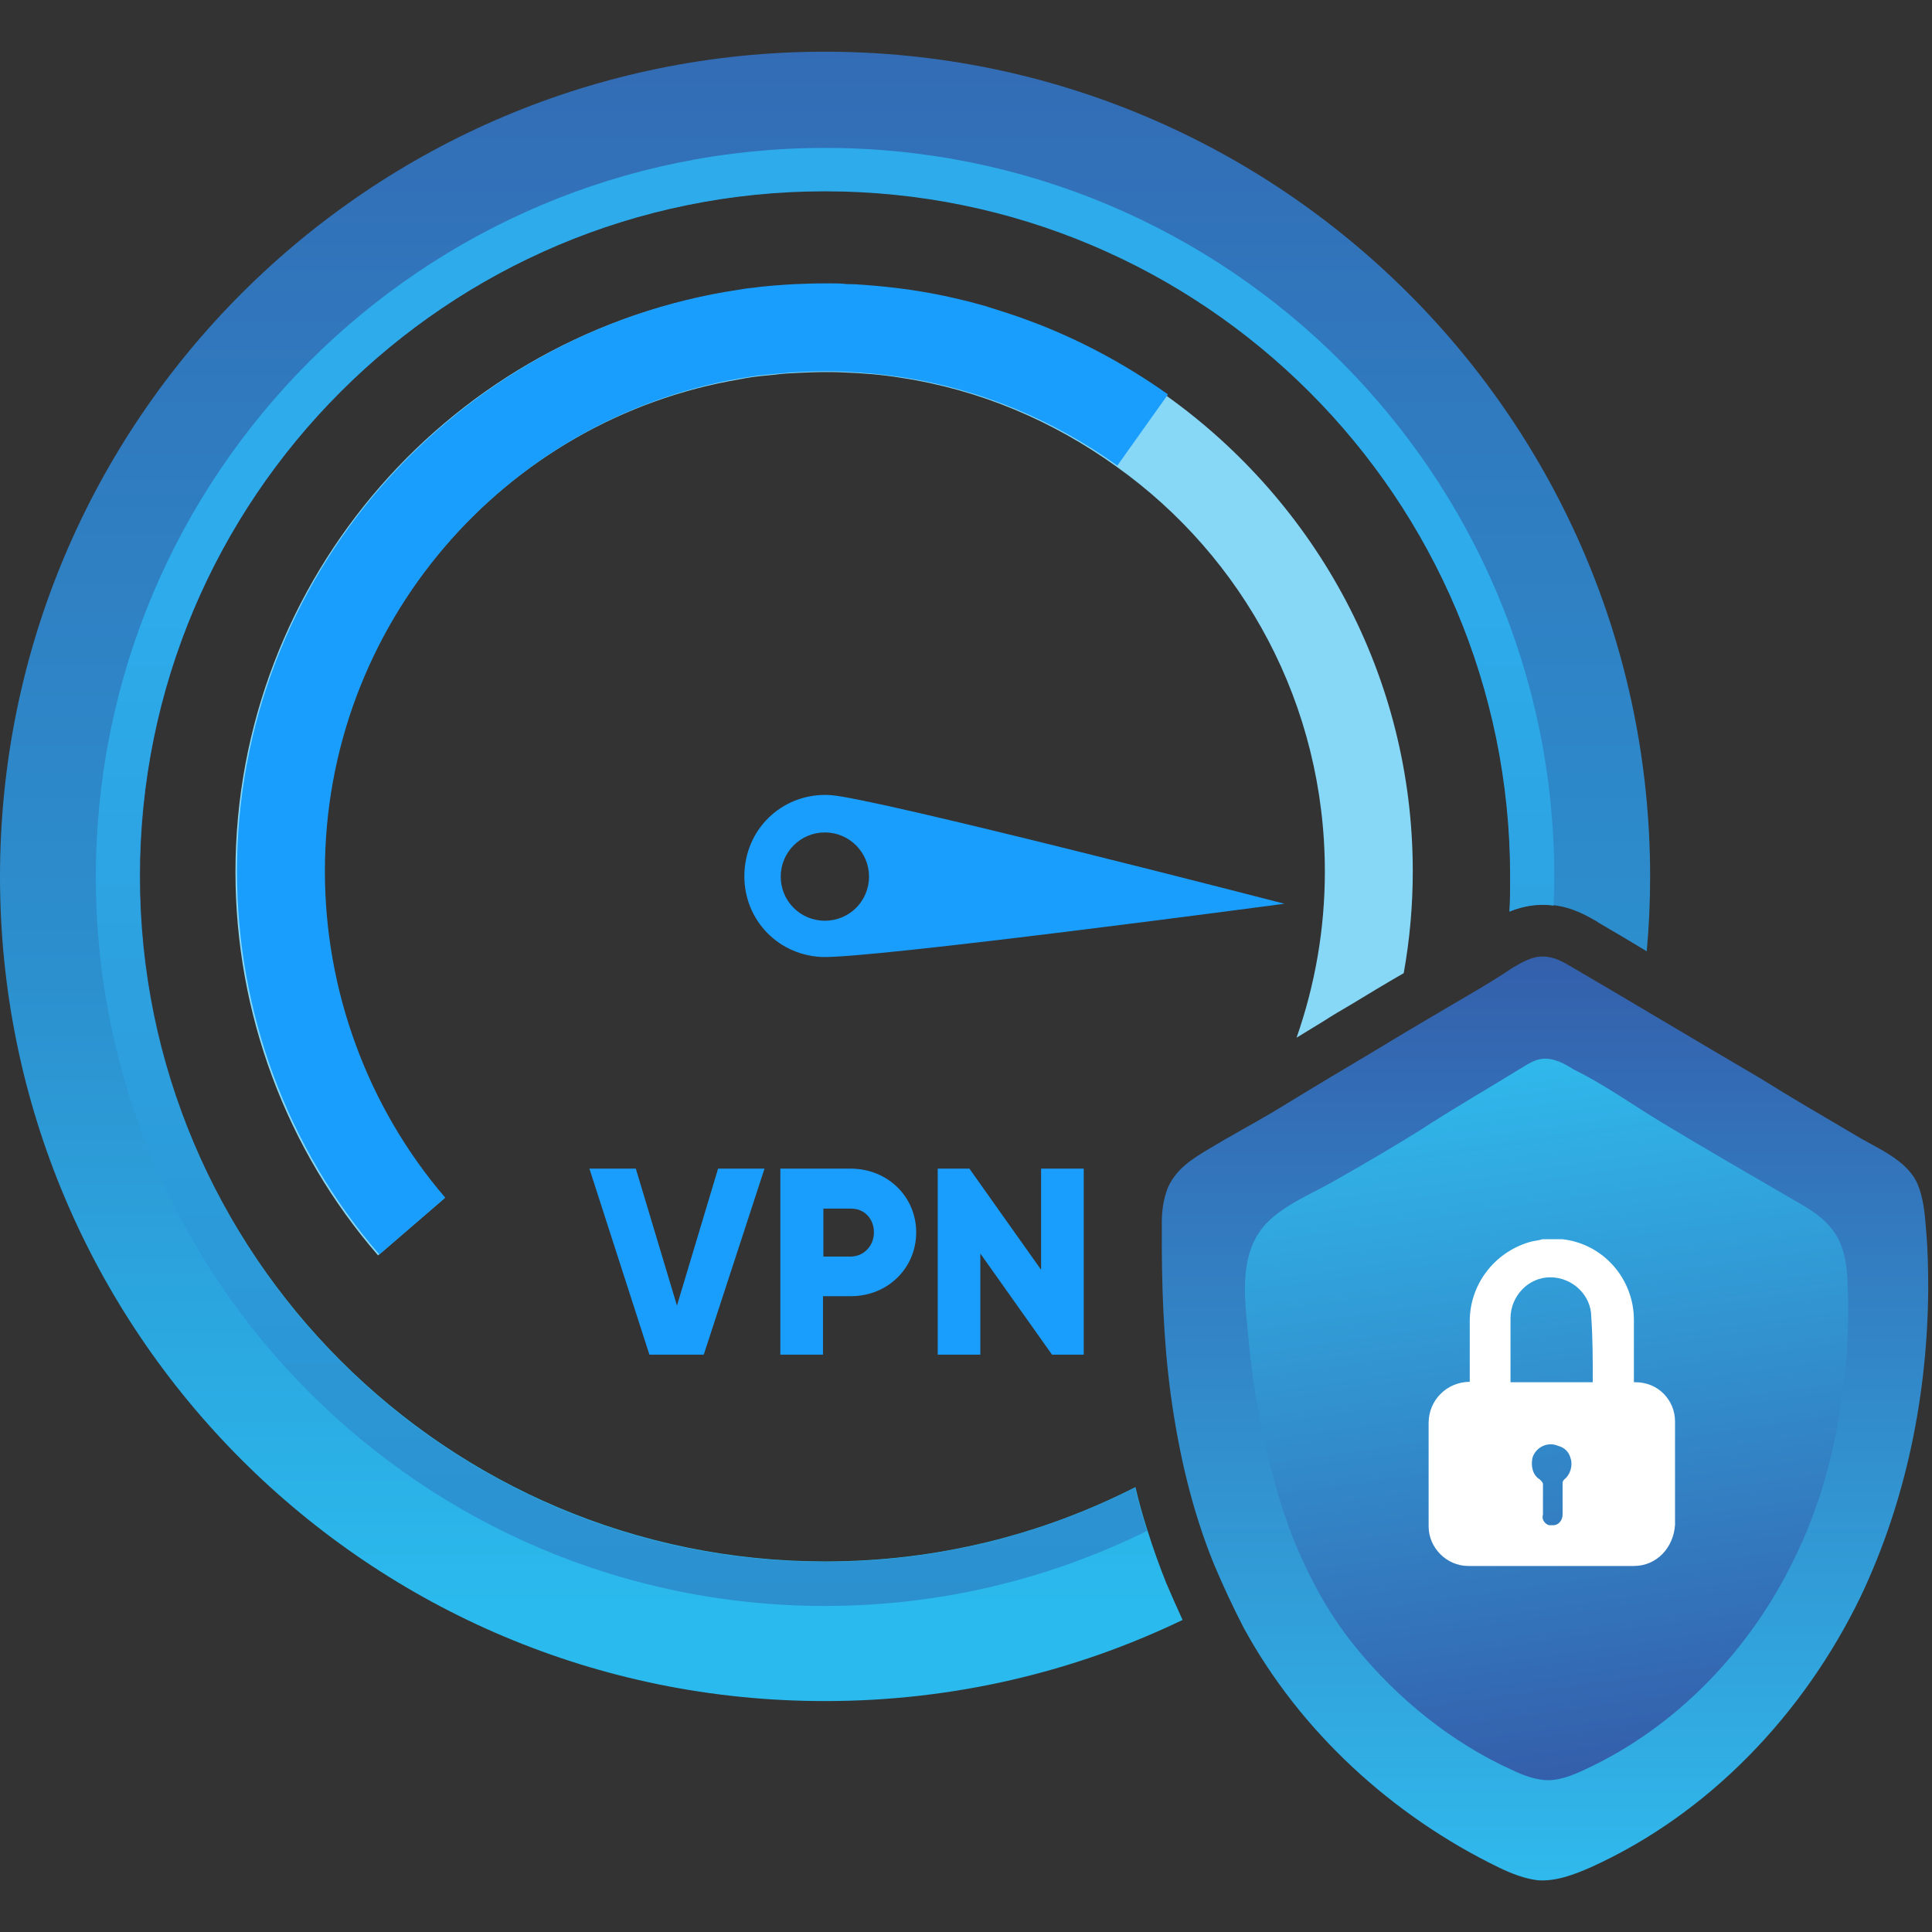 <?xml version="1.0" encoding="utf-8"?>
<!-- Generator: Adobe Illustrator 25.4.1, SVG Export Plug-In . SVG Version: 6.00 Build 0)  -->
<svg version="1.1" id="Layer_1" xmlns="http://www.w3.org/2000/svg" xmlns:xlink="http://www.w3.org/1999/xlink" x="0px" y="0px"
	 viewBox="0 0 512 512" style="enable-background:new 0 0 512 512;" xml:space="preserve">
<rect x="0" y="0" width="512" height="512" fill="#333333" stroke="none"/>
<style type="text/css">
	.st0{fill:url(#SVGID_1_);}
	.st1{fill:url(#SVGID_00000025425780515724519470000006676158285895563408_);}
	.st2{fill:#1A9EFE;}
	.st3{fill:#87D7F6;}
	.st4{fill:url(#SVGID_00000183963887750776707090000008736645678131586975_);}
	.st5{fill:url(#SVGID_00000016058904108766649030000017846504570324217989_);}
	.st6{fill:#FFFFFF;}
</style>
<g>
	<g>
		<linearGradient id="SVGID_1_" gradientUnits="userSpaceOnUse" x1="218.628" y1="425.746" x2="218.628" y2="-106.831">
			<stop  offset="0" style="stop-color:#2BBAED"/>
			<stop  offset="0.317" style="stop-color:#2C8FCE"/>
			<stop  offset="0.79" style="stop-color:#336BB4"/>
			<stop  offset="1" style="stop-color:#335EAC"/>
		</linearGradient>
		<path class="st0" d="M437.3,232.3c0,6.7-0.3,13.3-0.9,19.8c-4.3-2.6-8.5-5.1-12.8-7.6l-0.4-0.3c-2.5-1.4-6.3-3.7-11.4-4.3
			c-0.8-0.1-1.6-0.2-2.5-0.2h-0.4c-3.4,0-6.3,0.8-8.8,1.8c0.2-3.1,0.2-6.1,0.2-9.3c0-100.3-81.3-181.6-181.6-181.6
			c-100.3,0-181.6,81.3-181.6,181.6c0,100.3,81.3,181.6,181.6,181.6c29.6,0,57.5-7.1,82.2-19.7c0.9,3.9,2,7.8,3.2,11.5
			c1.5,4.8,3.2,9.5,5,14c1.5,3.5,2.9,6.7,4.3,9.7c-28.7,13.8-60.8,21.5-94.7,21.5C97.9,450.9,0,353.1,0,232.3
			C0,111.6,97.9,13.7,218.6,13.7S437.3,111.6,437.3,232.3z"/>
		
			<linearGradient id="SVGID_00000030479437265495233430000012237050234769286073_" gradientUnits="userSpaceOnUse" x1="218.628" y1="161.723" x2="218.628" y2="548.183">
			<stop  offset="0" style="stop-color:#2DABEA"/>
			<stop  offset="0.705" style="stop-color:#2C8FCE"/>
			<stop  offset="0.855" style="stop-color:#336BB4"/>
			<stop  offset="1" style="stop-color:#335EAC"/>
		</linearGradient>
		<path style="fill:url(#SVGID_00000030479437265495233430000012237050234769286073_);" d="M411.9,232.3c0,2.6,0,5.1-0.2,7.7
			c-0.8-0.1-1.6-0.2-2.5-0.2h-0.4c-3.4,0-6.3,0.8-8.8,1.8c0.2-3.1,0.2-6.1,0.2-9.3c0-100.3-81.3-181.6-181.6-181.6
			c-100.3,0-181.6,81.3-181.6,181.6c0,100.3,81.3,181.6,181.6,181.6c29.6,0,57.5-7.1,82.2-19.7c0.9,3.9,2,7.8,3.2,11.5
			c-25.8,12.7-54.7,19.9-85.4,19.9c-106.7,0-193.2-86.5-193.2-193.2c0-106.7,86.5-193.2,193.2-193.2
			C325.3,39.1,411.9,125.6,411.9,232.3z"/>
		<path class="st2" d="M220,210.7c-12-0.7-22,8.2-22.7,20.2c-0.7,12,8.2,22,20.2,22.7c12,0.7,122.9-14.1,122.9-14.1
			S231.7,211.4,220,210.7z M218.6,244c-6.5,0-11.7-5.2-11.7-11.7c0-6.4,5.2-11.7,11.7-11.7c6.5,0,11.7,5.3,11.7,11.7
			C230.3,238.8,225.1,244,218.6,244z"/>
		<path class="st3" d="M374.4,230.9c0,9.1-0.8,18.1-2.4,27c-4.7,2.7-9.5,5.6-14.1,8.4c-2.4,1.4-4.8,2.8-7.1,4.3
			c-2.4,1.5-4.8,2.9-7.2,4.4c4.9-14,7.5-28.8,7.5-44c0-44.3-21.6-83.4-55.3-107.4c-16.7-12-36-20.3-57.1-23.5
			c-4.9-0.8-9.9-1.2-15-1.4c-1.7-0.1-3.4-0.1-5.1-0.1c-2.3,0-4.6,0.1-6.8,0.2c-2.2,0.1-4.4,0.2-6.5,0.5c-1.1,0.1-2.1,0.2-3.1,0.3
			c-2.1,0.2-4.1,0.5-6.1,0.9c-62.5,10.5-110.3,65.1-110.3,130.6c0,31.6,11.3,62.5,31.9,86.5l-17.3,14.9l-0.2,0.2
			c-24.4-28.1-37.8-64.2-37.8-101.6c0-78.1,58-143.1,133.1-154.1c1.2-0.2,2.4-0.3,3.6-0.5c3.8-0.5,7.6-0.8,11.4-1
			c2.5-0.1,5.1-0.2,7.7-0.2h0.3c0.4,0,0.9,0,1.4,0c1.2,0,2.4,0,3.6,0.1c0.5,0,0.9,0,1.4,0.1c1.4,0.1,2.7,0.1,4.1,0.2
			c8.1,0.5,16.1,1.7,23.8,3.5c1.3,0.3,2.6,0.6,3.8,0.9c1.5,0.4,2.9,0.8,4.4,1.2c3.9,1.1,7.7,2.4,11.4,3.8
			c13.1,4.9,25.5,11.6,36.7,19.7c0.1,0.1,0.2,0.1,0.2,0.2C348.8,133.3,374.4,179.2,374.4,230.9z"/>
		<path class="st2" d="M272.5,84.9c-3.7-1.4-7.6-2.6-11.4-3.8c-1.4-0.4-2.9-0.8-4.4-1.2c-1.3-0.3-2.5-0.6-3.8-0.9
			c-7.7-1.8-15.7-2.9-23.8-3.5c-1.4-0.1-2.7-0.2-4.1-0.2c-0.4,0-0.9,0-1.4-0.1c-1.2-0.1-2.4-0.1-3.6-0.1c-0.4,0-0.9,0-1.4,0h-0.3
			c-2.6,0-5.1,0.1-7.7,0.2c-3.8,0.2-7.7,0.5-11.4,1c-1.2,0.1-2.4,0.3-3.6,0.5C120.6,88.1,62.8,153,62.8,230.9
			c0,37.3,13.3,73.3,37.6,101.4c0,0.1,0.1,0.1,0.1,0.2l17.5-15.1c-20.6-24-31.9-54.9-31.9-86.5c0-65.4,47.6-119.8,109.9-130.6
			c2-0.3,4-0.7,6.1-0.9c1-0.1,2.1-0.2,3.1-0.3c2.2-0.2,4.3-0.4,6.5-0.5c2.2-0.1,4.5-0.2,6.8-0.2c1.7,0,3.4,0,5.1,0.1
			c5.1,0.2,10.1,0.7,15,1.4c21.3,3.2,40.7,11.5,57.5,23.5l13.3-18.7l0.1-0.2C298.2,96.5,285.8,89.8,272.5,84.9z"/>
	</g>
	<g>
		<g>
			
				<linearGradient id="SVGID_00000073003167518464712870000014682634997555630219_" gradientUnits="userSpaceOnUse" x1="732.574" y1="1601.046" x2="732.574" y2="1356.285" gradientTransform="matrix(1 0 0 1 -323.15 -1103.691)">
				<stop  offset="0" style="stop-color:#30B9EC"/>
				<stop  offset="1" style="stop-color:#345FAB"/>
			</linearGradient>
			<path style="fill:url(#SVGID_00000073003167518464712870000014682634997555630219_);" d="M511,341.7c0-5.3-0.1-10.8-0.6-16.1
				c-0.3-4.1-0.7-8.3-2.3-12c-3-6.5-11-9.4-16.8-13c-8.3-4.9-16.6-9.7-24.9-14.9c-16.6-9.7-33.2-19.7-49.8-29.4
				c-2.2-1.3-4.7-2.8-7.6-2.8c-3-0.1-5.6,1.5-8.2,3c-6.8,4.6-14.3,8.7-21.3,12.9c-7.2,4.2-14.5,8.7-21.6,12.9
				c-7.1,4.2-13.8,8.3-20.9,12.6c-5.6,3.3-10.9,6.1-16.5,9.5c-4.5,2.7-8.5,5.1-10.9,10.1c-1.4,3.4-1.8,7-1.7,10.7
				c-0.1,14.8,0.4,30,2.4,44.7c2.1,15.2,5.6,30.4,11.4,44.6c2.4,5.7,5.1,11.5,7.9,16.9c15,27.5,39.4,49.8,67.6,63.5
				c3.3,1.6,6.9,3,10.4,3.4c4.9,0.3,9.5-1.5,14.1-3.5c31.3-14.2,56.3-40.6,71.3-71.5C505.2,397.7,510.8,369.6,511,341.7z"/>
		</g>
		
			<linearGradient id="SVGID_00000171709832524930308610000011396600383706341509_" gradientUnits="userSpaceOnUse" x1="621.899" y1="1344.153" x2="621.899" y2="1154.98" gradientTransform="matrix(0.99 -0.14 -0.14 -0.99 -26.783 1697.816)">
			<stop  offset="0" style="stop-color:#30B9EC"/>
			<stop  offset="1" style="stop-color:#345FAB"/>
		</linearGradient>
		<path style="fill:url(#SVGID_00000171709832524930308610000011396600383706341509_);" d="M489.8,346.3c0,7.8-0.5,15.7-1.6,23.3
			c-1.9,15-6,29.9-12.7,43.5c-11.7,24.2-31.3,44.7-55.6,55.9c-3.4,1.6-7.2,3.1-10.9,2.7c-2.8-0.3-5.5-1.3-8.2-2.6
			c-16-7.2-30.4-18.9-41.4-32.4c-7.8-9.5-13.4-20.3-17.7-31.6c-1.5-4.4-3.1-8.8-4.1-13.3c-0.9-2.7-1.5-5.3-2.1-8.3
			c-2.1-9-3.6-18.1-4.5-27.3c-0.9-10.5-3.4-23.5,4.6-32c5.1-5.3,13.2-8.3,19.3-12c7.1-4,14.4-8.3,21.3-12.6
			c8.9-5.8,18.1-11.1,27.2-16.7c1.6-1,3.4-2.1,5.3-2.3c3-0.3,5.8,1.2,8.3,2.8c8.2,4,15.8,9.5,23.6,14.2c11.6,7,23.4,13.8,35.1,20.6
			c3.7,2.1,7.5,4.4,10,7.8c2.8,3.7,3.7,8.5,3.9,13.2C489.7,341.6,489.8,343.9,489.8,346.3z"/>
		<path class="st6" d="M433.4,366.3H433v-16.5c0-10.9-8.1-20.2-19-21.4h-0.4h-4.8c-1.2,0.4-2.4,0.4-3.6,0.8
			c-9.3,2.8-15.7,11.3-15.7,20.9c0,5.2,0,10.5,0,15.3v0.8c-6,0-10.9,4.8-10.9,10.9l0,0c0,9.3,0,18.1,0,27.4
			c0,5.7,4.8,10.5,10.5,10.5H433c6,0,10.5-4.8,10.9-10.9v-27.4C443.9,371.1,439.5,366.3,433.4,366.3z M414.5,392.1
			c-0.4,0.4-0.4,0.8-0.4,1.2c0,2.8,0,5.2,0,8.1c0,1.6-1.2,2.8-2.4,2.8c-0.4,0-0.8,0-1.2,0c-1.2-0.4-2-1.6-1.6-2.8c0-2.8,0-5.2,0-8.1
			c0-0.4-0.4-0.8-0.8-1.2c-2-1.2-2.4-3.6-2-5.7c0.8-2.8,4-4.5,6.9-3.2c1.6,0.4,2.8,1.6,3.2,3.2C416.9,388.4,416.1,390.9,414.5,392.1
			L414.5,392.1z M422.1,366.3h-21.8v-0.4c0-5.7,0-10.9,0-16.5c0-6,4.8-10.9,10.5-10.9c6,0,10.9,4.8,10.9,10.5
			C422.1,354.6,422.1,360.2,422.1,366.3L422.1,366.3z"/>
	</g>
	<path class="st2" d="M156.2,309.7h12.3l10.9,36.3l10.9-36.3h12.3L186.5,359h-14.4L156.2,309.7z"/>
	<path class="st2" d="M242.8,326.6c0,9.4-7.5,16.9-17.3,16.9h-7.4V359h-11.3v-49.3h18.6C235.3,309.7,242.8,317.2,242.8,326.6z
		 M231.6,326.6c0-3.6-2.5-6.3-6-6.3h-7.4v12.7h7.4C229,332.9,231.6,330.1,231.6,326.6L231.6,326.6z"/>
	<path class="st2" d="M287.2,309.7V359h-8.4l-19-26.8V359h-11.3v-49.3h8.4l19,26.8v-26.8H287.2z"/>
</g>
</svg>
